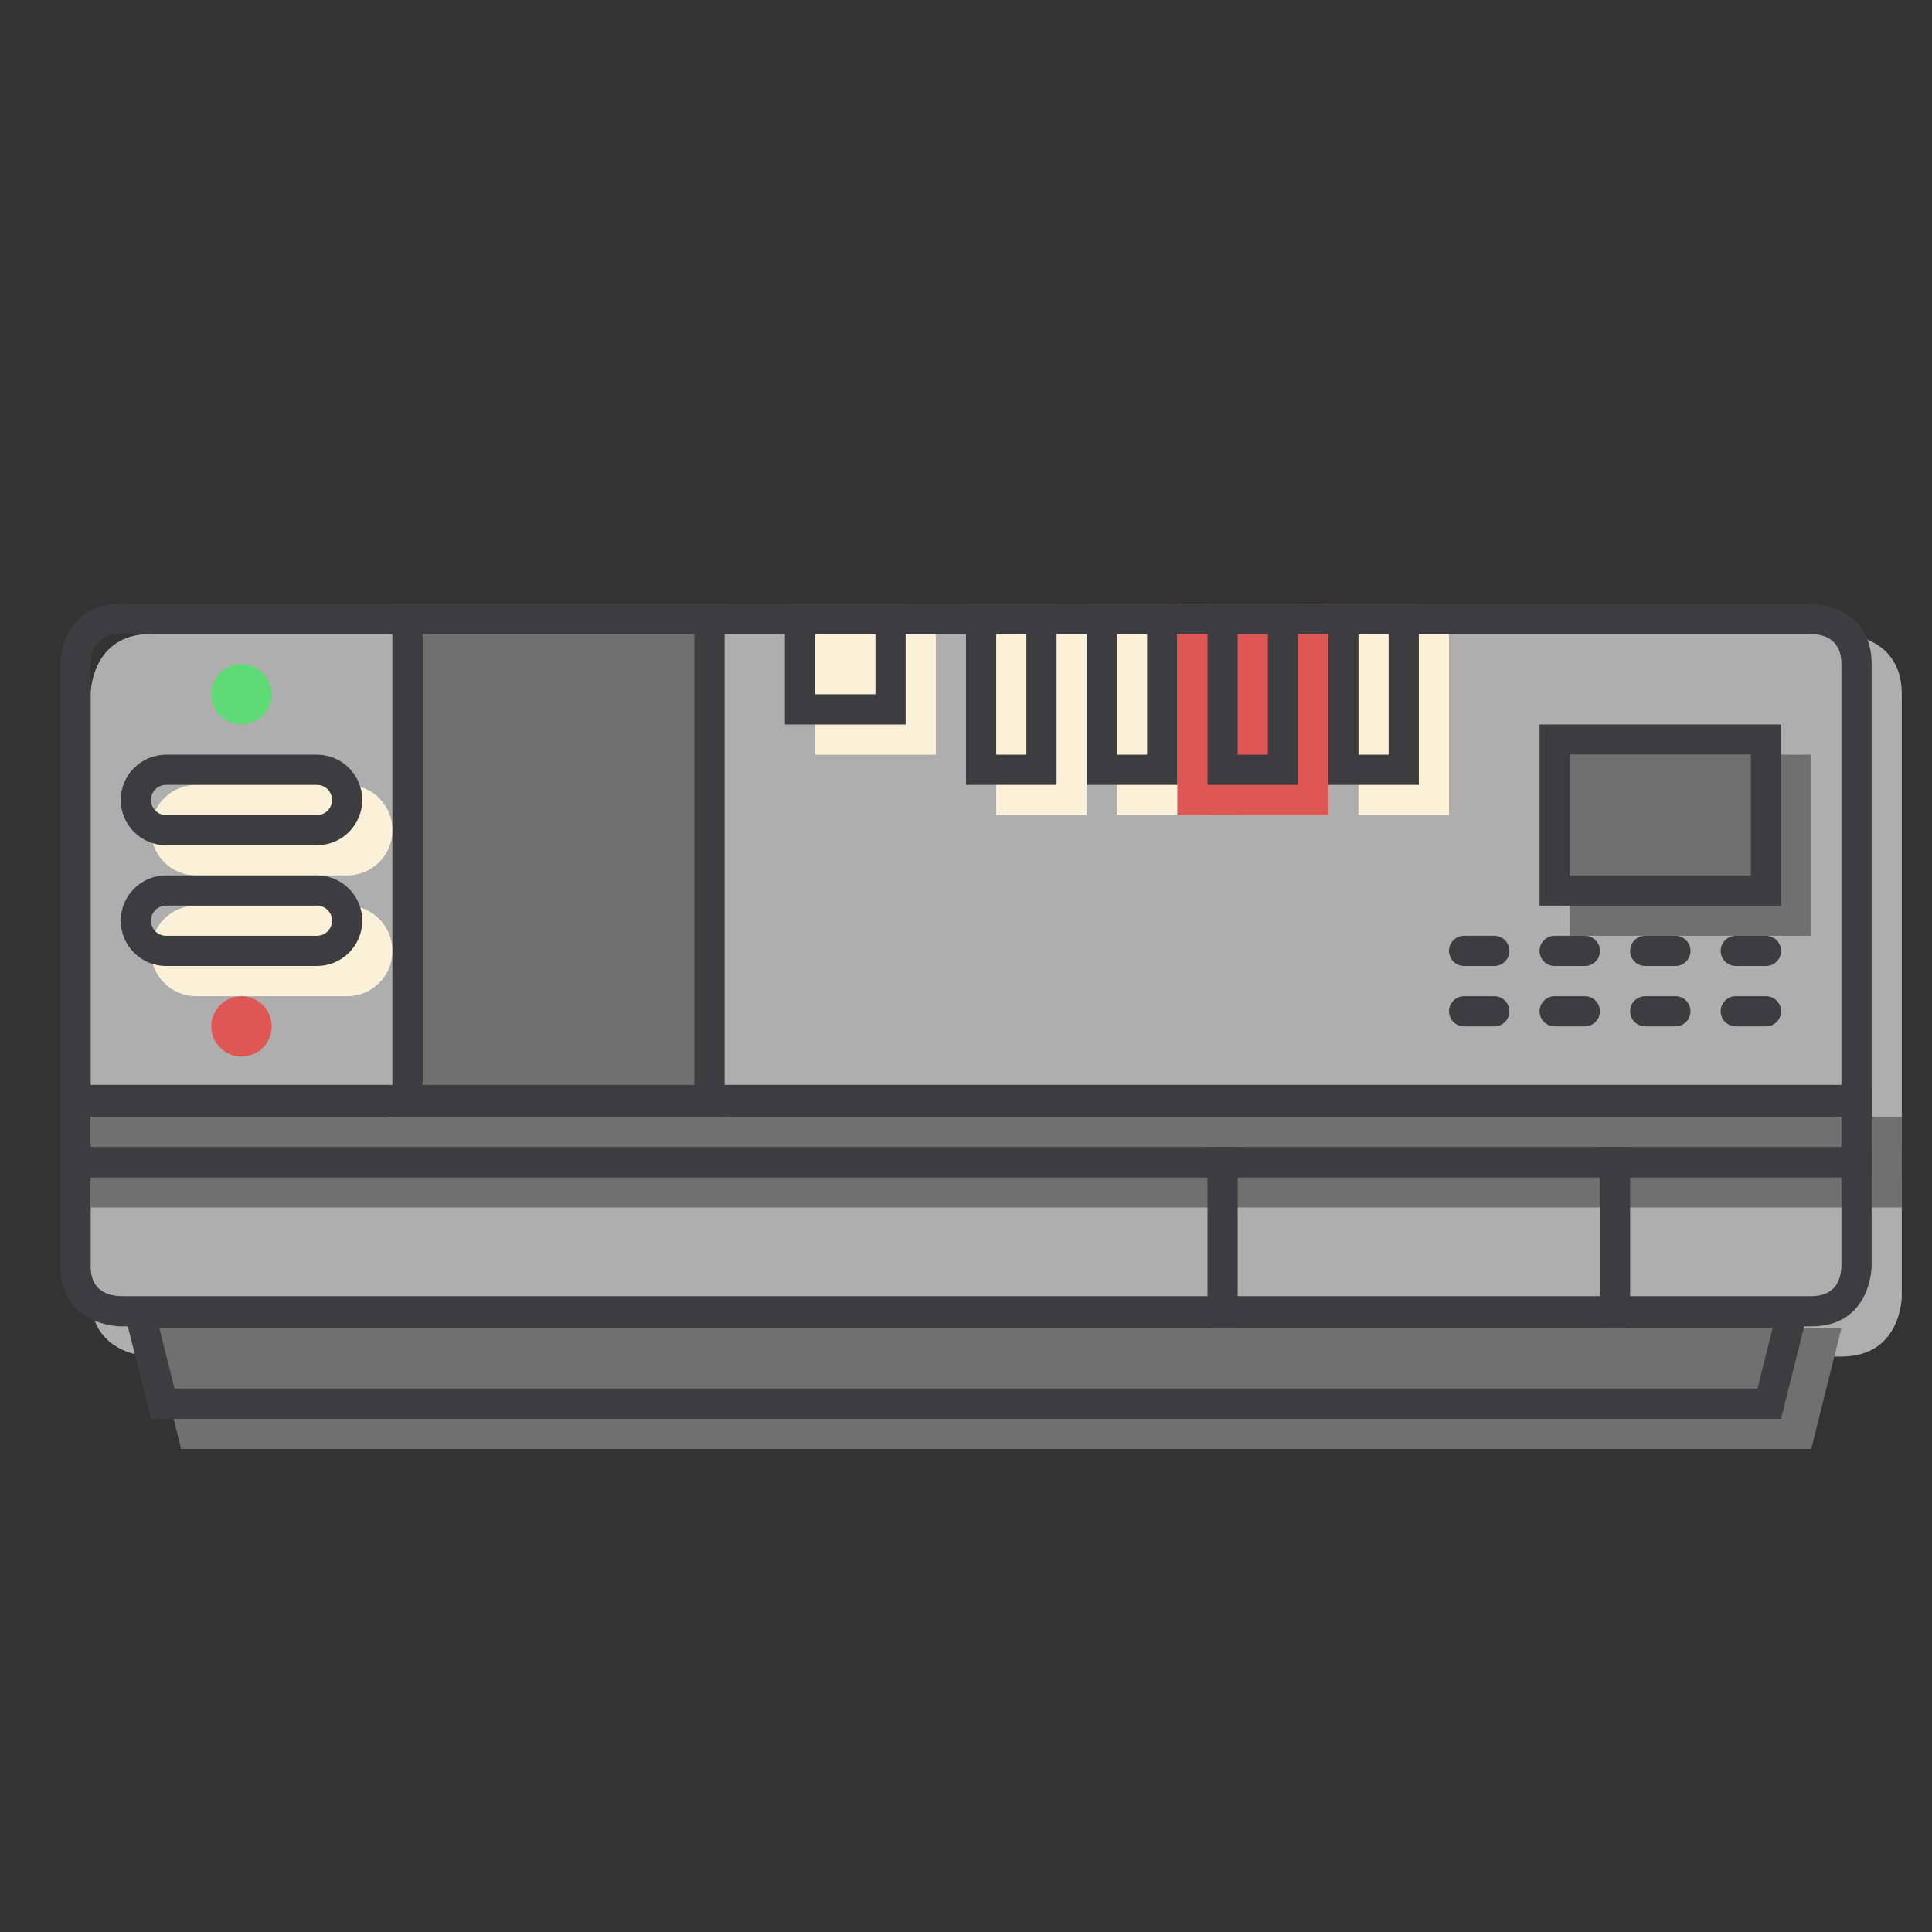 <?xml version="1.0" encoding="utf-8"?>
<!-- Generator: Adobe Illustrator 16.0.0, SVG Export Plug-In . SVG Version: 6.00 Build 0)  -->
<!DOCTYPE svg PUBLIC "-//W3C//DTD SVG 1.1//EN" "http://www.w3.org/Graphics/SVG/1.1/DTD/svg11.dtd">
<svg version="1.1" id="Capa_1" xmlns="http://www.w3.org/2000/svg" xmlns:xlink="http://www.w3.org/1999/xlink" x="0px" y="0px"
	 width="64px" height="64px" viewBox="0 0 64 64" enable-background="new 0 0 64 64" xml:space="preserve">
<rect x="0" y="0" width="64" height="64" fill="#333333" stroke="none"/>
<g>
	<path fill="#AEAEAE" d="M3,23c0,0,0-2,2-2h56c0,0,2,0,2,2v14.938H3V23z"/>
</g>
<g>
	<rect x="37" y="21" fill="#FAF1D8" width="3" height="6"/>
</g>
<g>
	<rect x="41" y="21" fill="#FAF1D8" width="3" height="6"/>
</g>
<rect x="39" y="20" fill="#DF5754" width="5" height="7"/>
<g>
	<path fill="#AEAEAE" d="M63,42.938c0,0,0,2-2,2H5c0,0-2,0-2-2V39h60V42.938z"/>
</g>
<g>
	<polygon fill="#707070" points="5,44 6,48 60,48 61,44 	"/>
</g>
<g>
	<rect x="13" y="20" fill="#707070" width="11" height="17"/>
</g>
<circle fill="#5FDB76" cx="8" cy="23" r="1"/>
<circle fill="#DF5754" cx="8" cy="34" r="1"/>
<g>
	<rect x="3" y="37" fill="#707070" width="60" height="3"/>
</g>
<g>
	<rect x="27" y="21" fill="#FAF1D8" width="4" height="4"/>
</g>
<g>
	<rect x="33" y="21" fill="#FAF1D8" width="3" height="6"/>
</g>
<g>
	<rect x="45" y="21" fill="#FAF1D8" width="3" height="6"/>
</g>
<g>
	<path fill="#3D3C3E" d="M29,21v2h-2v-2H29 M30,20h-4v4h4V20L30,20z"/>
</g>
<g>
	<path fill="#3D3C3E" d="M34,21v4h-1v-4H34 M35,20h-3v6h3V20L35,20z"/>
</g>
<g>
	<path fill="#3D3C3E" d="M38,21v4h-1v-4H38 M39,20h-3v6h3V20L39,20z"/>
</g>
<g>
	<path fill="#3D3C3E" d="M42,21v4h-1v-4H42 M43,20h-3v6h3V20L43,20z"/>
</g>
<g>
	<path fill="#3D3C3E" d="M46,21v4h-1v-4H46 M47,20h-3v6h3V20L47,20z"/>
</g>
<g>
	<rect x="52" y="25" fill="#707070" width="8" height="6"/>
</g>
<g>
	<path fill="#3D3C3E" d="M58,25v4h-6v-4H58 M59,24h-8v6h8V24L59,24z"/>
</g>
<path fill="#3D3C3E" d="M57,31.5c0-0.276,0.224-0.5,0.5-0.5h1c0.276,0,0.5,0.224,0.5,0.5l0,0c0,0.276-0.224,0.5-0.5,0.5h-1
	C57.224,32,57,31.776,57,31.5L57,31.5z"/>
<path fill="#3D3C3E" d="M54,31.5c0-0.276,0.224-0.5,0.5-0.5h1c0.276,0,0.5,0.224,0.5,0.5l0,0c0,0.276-0.224,0.5-0.5,0.5h-1
	C54.224,32,54,31.776,54,31.5L54,31.5z"/>
<path fill="#3D3C3E" d="M51,31.5c0-0.276,0.224-0.5,0.5-0.5h1c0.276,0,0.5,0.224,0.5,0.5l0,0c0,0.276-0.224,0.5-0.5,0.5h-1
	C51.224,32,51,31.776,51,31.5L51,31.5z"/>
<path fill="#3D3C3E" d="M48,31.5c0-0.276,0.224-0.5,0.5-0.5h1c0.276,0,0.5,0.224,0.5,0.5l0,0c0,0.276-0.224,0.5-0.5,0.5h-1
	C48.224,32,48,31.776,48,31.5L48,31.5z"/>
<path fill="#3D3C3E" d="M57,33.5c0-0.276,0.224-0.5,0.5-0.5h1c0.276,0,0.5,0.224,0.5,0.5l0,0c0,0.276-0.224,0.5-0.5,0.5h-1
	C57.224,34,57,33.776,57,33.5L57,33.5z"/>
<path fill="#3D3C3E" d="M54,33.5c0-0.276,0.224-0.5,0.5-0.5h1c0.276,0,0.5,0.224,0.5,0.5l0,0c0,0.276-0.224,0.5-0.5,0.5h-1
	C54.224,34,54,33.776,54,33.5L54,33.5z"/>
<path fill="#3D3C3E" d="M51,33.5c0-0.276,0.224-0.5,0.5-0.5h1c0.276,0,0.5,0.224,0.5,0.5l0,0c0,0.276-0.224,0.5-0.5,0.5h-1
	C51.224,34,51,33.776,51,33.5L51,33.5z"/>
<path fill="#3D3C3E" d="M48,33.5c0-0.276,0.224-0.5,0.5-0.5h1c0.276,0,0.5,0.224,0.5,0.5l0,0c0,0.276-0.224,0.5-0.5,0.5h-1
	C48.224,34,48,33.776,48,33.5L48,33.5z"/>
<path fill="#FAF1D8" d="M13,27.5c0,0.83-0.67,1.5-1.5,1.5h-5C5.67,29,5,28.33,5,27.5S5.67,26,6.5,26h5C12.33,26,13,26.67,13,27.5z"
	/>
<path fill="#FAF1D8" d="M13,31.5c0,0.83-0.67,1.5-1.5,1.5h-5C5.67,33,5,32.33,5,31.5S5.67,30,6.5,30h5C12.33,30,13,30.67,13,31.5z"
	/>
<rect x="40" y="38" fill="#3D3C3E" width="1" height="6"/>
<rect x="53" y="38" fill="#3D3C3E" width="1" height="6"/>
<g>
	<path fill="#3D3C3E" d="M59.992,21C60.453,21.013,61,21.197,61,22v13.938H3V22.012C3.012,21.55,3.195,21,4,21H59.992 M60,20H4
		c-2,0-2,2-2,2v14.938h60V22C62,20,60,20,60,20L60,20z"/>
</g>
<g>
	<path fill="#3D3C3E" d="M23,21v15h-9V21H23 M24,20H13v17h11V20L24,20z"/>
</g>
<g>
	<path fill="#3D3C3E" d="M61,37v1H3v-1H61 M62,36H2v3h60V36L62,36z"/>
</g>
<g>
	<path fill="#3D3C3E" d="M61,39v2.926c-0.012,0.462-0.194,1.012-1,1.012H4.012C3.55,42.926,3,42.743,3,41.938V39H61 M62,38H2v3.938
		c0,2,2,2,2,2h56c2,0,2-2,2-2V38L62,38z"/>
</g>
<g>
	<path fill="#3D3C3E" d="M58.719,44l-0.5,2H5.781l-0.5-2H58.719 M60,43H4l1,4h54L60,43L60,43z"/>
</g>
<g>
	<path fill="#3D3C3E" d="M10.5,26c0.276,0,0.5,0.224,0.5,0.5S10.776,27,10.5,27h-5C5.224,27,5,26.776,5,26.5S5.224,26,5.5,26H10.5
		 M10.5,25h-5C4.673,25,4,25.673,4,26.5S4.673,28,5.5,28h5c0.827,0,1.5-0.673,1.5-1.5S11.327,25,10.5,25L10.5,25z"/>
</g>
<g>
	<path fill="#3D3C3E" d="M10.5,30c0.276,0,0.5,0.224,0.5,0.5S10.776,31,10.5,31h-5C5.224,31,5,30.776,5,30.5S5.224,30,5.5,30H10.5
		 M10.5,29h-5C4.673,29,4,29.673,4,30.5S4.673,32,5.5,32h5c0.827,0,1.5-0.673,1.5-1.5S11.327,29,10.5,29L10.5,29z"/>
</g>
</svg>
